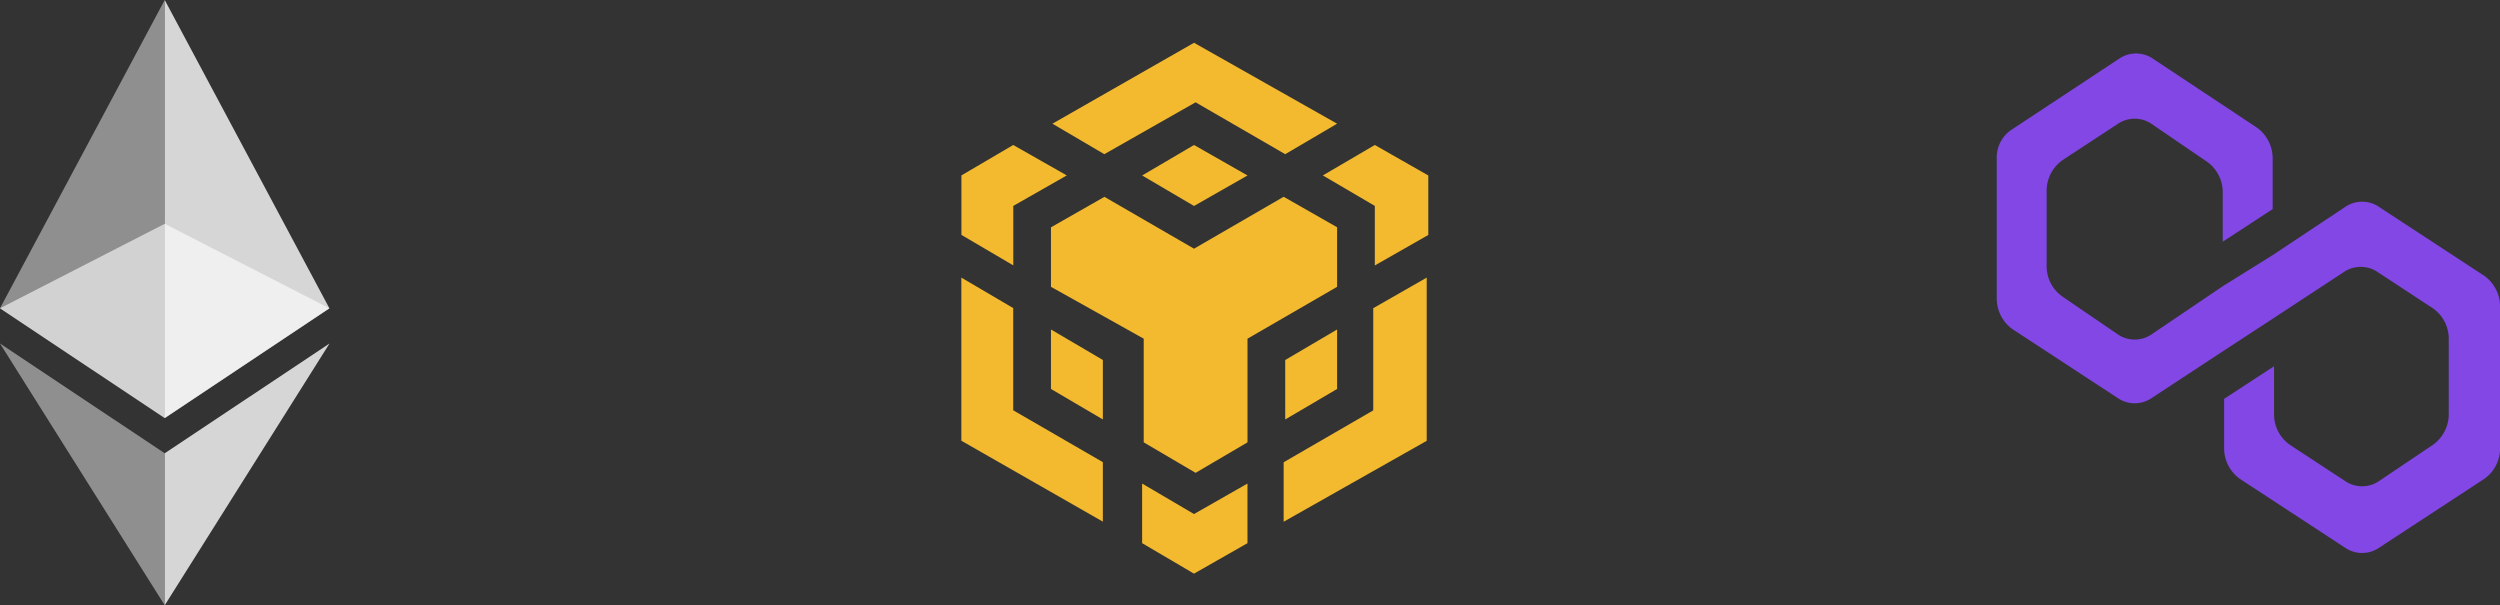 <svg id="グループ_5207" data-name="グループ 5207" xmlns="http://www.w3.org/2000/svg" xmlns:xlink="http://www.w3.org/1999/xlink" width="213.189" height="51.614" viewBox="0 0 213.189 51.614">
  <rect x="0" y="0" width="213.189" height="51.614" fill="#333333" stroke="none"/>
  <defs>
    <clipPath id="clip-path">
      <path id="パス_1997" data-name="パス 1997" d="M720.6,306.4h28.089v16.567H720.6Z" transform="translate(-720.6 -306.4)" fill="#fff"/>
    </clipPath>
    <clipPath id="clip-path-2">
      <path id="パス_1999" data-name="パス 1999" d="M720.6,0h14.047V35.651H720.6Z" transform="translate(-720.6)" fill="#fff"/>
    </clipPath>
    <clipPath id="clip-path-3">
      <path id="パス_2001" data-name="パス 2001" d="M975,0h14.047V35.651H975Z" transform="translate(-975)" fill="#fff"/>
    </clipPath>
    <clipPath id="clip-path-4">
      <path id="パス_2003" data-name="パス 2003" d="M720.6,470.3h14.047v22.322H720.6Z" transform="translate(-720.6 -470.3)" fill="#fff"/>
    </clipPath>
    <clipPath id="clip-path-5">
      <path id="パス_2005" data-name="パス 2005" d="M975,470.3h14.053v22.322H975Z" transform="translate(-975 -470.3)" fill="#fff"/>
    </clipPath>
  </defs>
  <g id="binance-smart-chain-seeklogo.com" transform="translate(81.978 3.649)">
    <path id="binancedex" d="M187.821,336.176v5.083l-4.56,2.6-4.424-2.6v-5.083l4.424,2.6Zm-24.4-17.562,4.424,2.6v8.714l7.643,4.424v5.072l-12.067-6.9Zm39.685,0v13.918l-12.2,6.9v-5.072l7.641-4.424v-8.714Zm-12.2-6.893,4.558,2.6h0V319.4l-7.641,4.422v8.84l-4.426,2.6-4.424-2.6v-8.84l-7.909-4.422v-5.074l4.558-2.6,7.641,4.422Zm-19.842,11.317,4.424,2.6v5.072l-4.424-2.6Zm24.4,0v5.072l-4.424,2.6V325.64Zm-27.619-15.733,4.566,2.595-4.56,2.6v5.072l-4.424-2.6V309.9Zm30.836,0,4.56,2.6v5.072l-4.56,2.6V312.5l-4.432-2.6Zm-15.418,0,4.56,2.6-4.56,2.6-4.424-2.6Zm0-8.716,12.2,6.9-4.424,2.6-7.643-4.424-7.784,4.424-4.424-2.6Z" transform="translate(-163.42 -298.59)" fill="#f3ba2f"/>
  </g>
  <g id="polygon-matic-logo" transform="translate(170.273 4.562)">
    <path id="パス_2006" data-name="パス 2006" d="M32.5,12.918a2.572,2.572,0,0,0-2.689,0l-6.275,4.171-4.258,2.654L13.11,23.915a2.572,2.572,0,0,1-2.689,0L5.6,20.628a3.172,3.172,0,0,1-1.345-2.654v-6.32A3.22,3.22,0,0,1,5.6,9l4.818-3.16a2.572,2.572,0,0,1,2.689,0l4.818,3.286a3.172,3.172,0,0,1,1.345,2.654v4.171l4.258-2.781v-4.3A3.22,3.22,0,0,0,22.186,6.22L13.222.279a2.572,2.572,0,0,0-2.689,0L1.345,6.346A2.849,2.849,0,0,0,0,8.874V20.755a3.22,3.22,0,0,0,1.345,2.654l9.076,5.94a2.572,2.572,0,0,0,2.689,0L19.273,25.3l4.258-2.781,6.163-4.045a2.572,2.572,0,0,1,2.689,0l4.818,3.16a3.172,3.172,0,0,1,1.345,2.654v6.32A3.22,3.22,0,0,1,37.2,33.268L32.5,36.427a2.572,2.572,0,0,1-2.689,0l-4.818-3.16a3.172,3.172,0,0,1-1.345-2.654V26.569l-4.258,2.781V33.52a3.22,3.22,0,0,0,1.345,2.654l9.076,5.94a2.572,2.572,0,0,0,2.689,0l9.076-5.94a3.172,3.172,0,0,0,1.345-2.654V21.513a3.22,3.22,0,0,0-1.345-2.654Z" transform="translate(0 0.1)" fill="#8247e5"/>
  </g>
  <g id="ethereum_1_" data-name="ethereum (1)" transform="translate(0)">
    <g id="グループ_5171" data-name="グループ 5171" transform="translate(0 19.084)" opacity="0.6">
      <g id="グループ_5170" data-name="グループ 5170" transform="translate(0)" clip-path="url(#clip-path)">
        <path id="パス_1996" data-name="パス 1996" d="M734.647,306.4,720.6,313.606l14.047,9.361,14.042-9.361Z" transform="translate(-720.6 -306.4)" fill="#fff"/>
      </g>
    </g>
    <g id="グループ_5173" data-name="グループ 5173" transform="translate(0)" opacity="0.45">
      <g id="グループ_5172" data-name="グループ 5172" transform="translate(0)" clip-path="url(#clip-path-2)">
        <path id="パス_1998" data-name="パス 1998" d="M720.6,26.29l14.047,9.361V0Z" transform="translate(-720.6)" fill="#fff"/>
      </g>
    </g>
    <g id="グループ_5175" data-name="グループ 5175" transform="translate(14.047)" opacity="0.8">
      <g id="グループ_5174" data-name="グループ 5174" transform="translate(0)" clip-path="url(#clip-path-3)">
        <path id="パス_2000" data-name="パス 2000" d="M975,0V35.651l14.042-9.361Z" transform="translate(-975)" fill="#fff"/>
      </g>
    </g>
    <g id="グループ_5177" data-name="グループ 5177" transform="translate(0 29.292)" opacity="0.45">
      <g id="グループ_5176" data-name="グループ 5176" transform="translate(0)" clip-path="url(#clip-path-4)">
        <path id="パス_2002" data-name="パス 2002" d="M720.6,470.3l14.047,22.322V479.661Z" transform="translate(-720.6 -470.3)" fill="#fff"/>
      </g>
    </g>
    <g id="グループ_5179" data-name="グループ 5179" transform="translate(14.047 29.292)" opacity="0.8">
      <g id="グループ_5178" data-name="グループ 5178" transform="translate(0)" clip-path="url(#clip-path-5)">
        <path id="パス_2004" data-name="パス 2004" d="M975,479.661v12.961L989.053,470.3Z" transform="translate(-975 -470.3)" fill="#fff"/>
      </g>
    </g>
  </g>
</svg>
